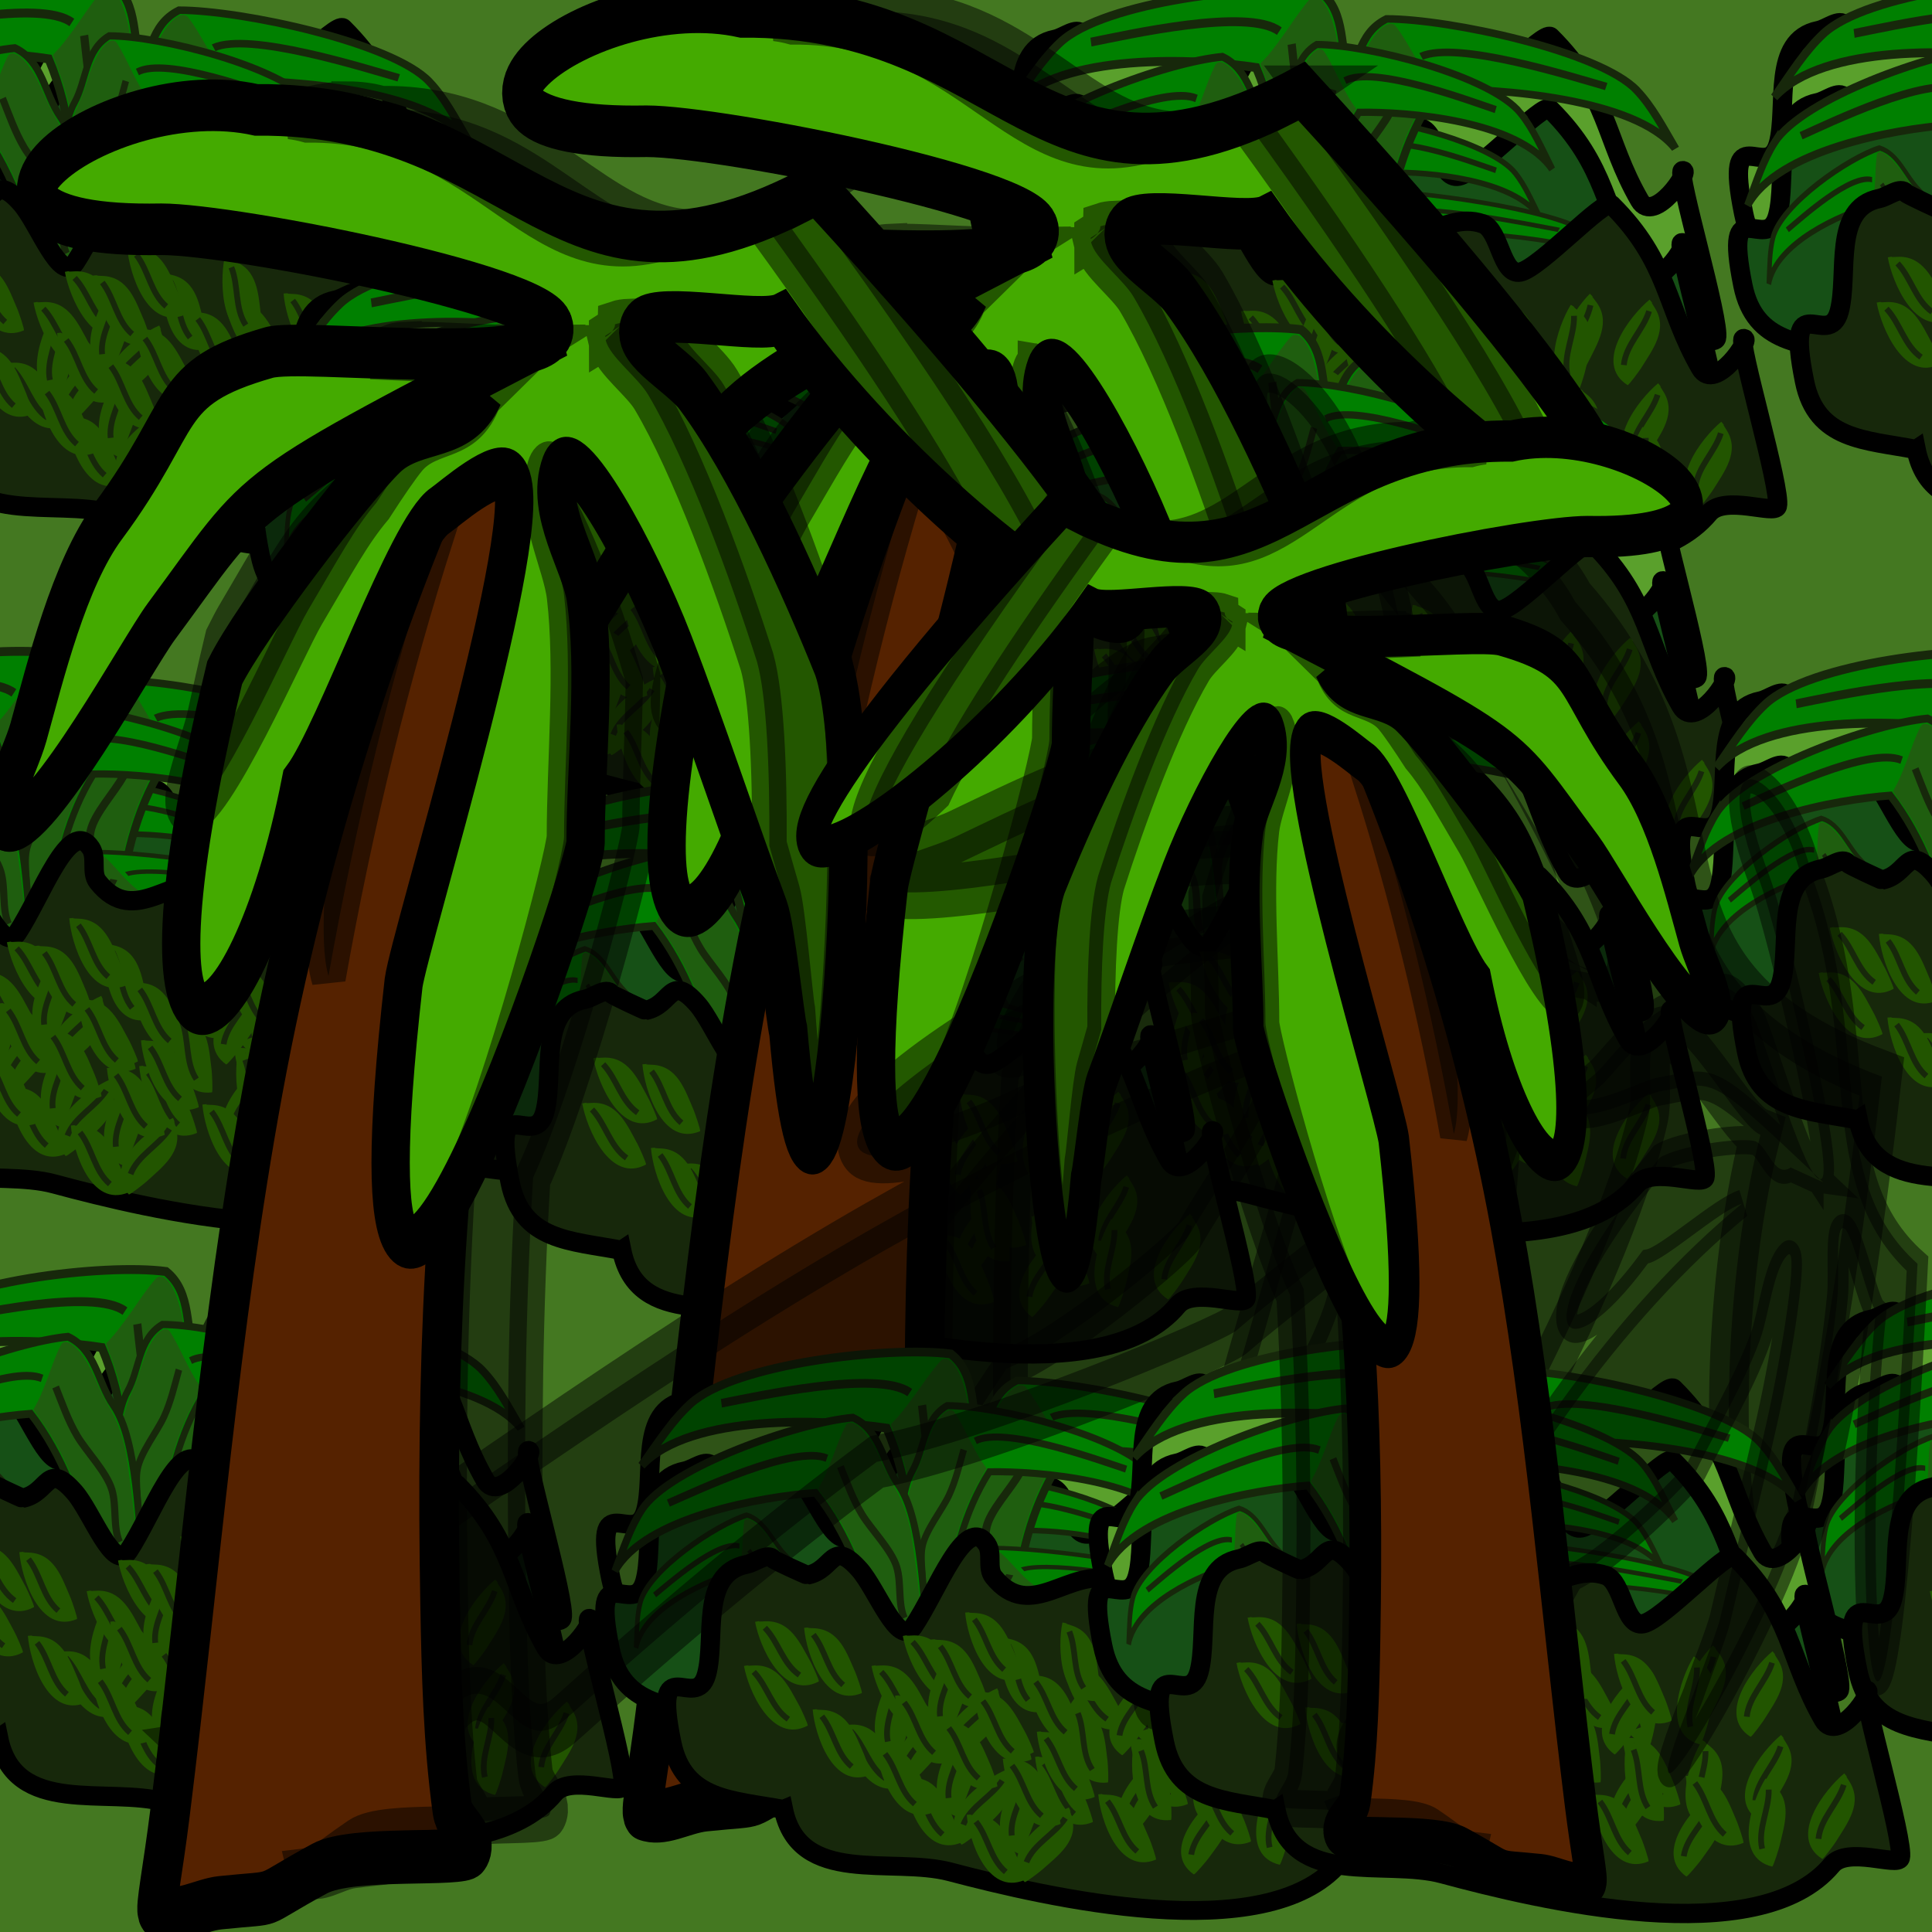 <?xml version="1.0" encoding="UTF-8" standalone="no"?>
<!-- Created with Inkscape (http://www.inkscape.org/) -->

<svg
   version="1.1"
   id="svg3444"
   width="100"
   height="100"
   viewBox="0 0 100 100"
   sodipodi:docname="giungla.svg"
   inkscape:version="1.1 (c68e22c387, 2021-05-23)"
   inkscape:export-filename="C:\Users\taal\eclipse-workspace\checkersjavafx\src\resources\giungla1.png"
   inkscape:export-xdpi="96"
   inkscape:export-ydpi="96"
   xmlns:inkscape="http://www.inkscape.org/namespaces/inkscape"
   xmlns:sodipodi="http://sodipodi.sourceforge.net/DTD/sodipodi-0.dtd"
   xmlns:xlink="http://www.w3.org/1999/xlink"
   xmlns="http://www.w3.org/2000/svg"
   xmlns:svg="http://www.w3.org/2000/svg">
  <defs
     id="defs3448">
    <filter
       style="color-interpolation-filters:sRGB;"
       inkscape:label="Drop Shadow"
       id="filter14157"
       x="-0.062"
       y="-0.075"
       width="1.418"
       height="1.158">
      <feFlood
         flood-opacity="0.498"
         flood-color="rgb(0,0,0)"
         result="flood"
         id="feFlood14147" />
      <feComposite
         in="flood"
         in2="SourceGraphic"
         operator="in"
         result="composite1"
         id="feComposite14149" />
      <feGaussianBlur
         in="composite1"
         stdDeviation="1.824"
         result="blur"
         id="feGaussianBlur14151" />
      <feOffset
         dx="20.997"
         dy="0.453"
         result="offset"
         id="feOffset14153" />
      <feComposite
         in="SourceGraphic"
         in2="offset"
         operator="over"
         result="composite2"
         id="feComposite14155" />
    </filter>
  </defs>
  <sodipodi:namedview
     id="namedview3446"
     pagecolor="#505050"
     bordercolor="#eeeeee"
     borderopacity="1"
     inkscape:pageshadow="0"
     inkscape:pageopacity="0"
     inkscape:pagecheckerboard="0"
     showgrid="false"
     inkscape:snap-global="false"
     inkscape:zoom="2.8284271"
     inkscape:cx="13.435029"
     inkscape:cy="26.339728"
     inkscape:window-width="1920"
     inkscape:window-height="1001"
     inkscape:window-x="-9"
     inkscape:window-y="-9"
     inkscape:window-maximized="1"
     inkscape:current-layer="g6014" />
  <g
     id="layer1"
     inkscape:label="Layer 1"
     style="display:inline">
    <g
       id="g910"
       inkscape:label="superprato">
      <rect
         style="display:inline;fill:#447821;fill-opacity:1;stroke-width:2.05;stroke-miterlimit:3;paint-order:stroke markers fill;stop-color:#000000"
         id="rect5927"
         width="102.48"
         height="102.48"
         x="-0.354"
         y="-1.772"
         inkscape:label="prato" />
      <g
         id="g6014"
         inkscape:label="prato"
         style="display:inline"
         transform="translate(3,1.5)"
         inkscape:export-filename="C:\Users\taal\eclipse-workspace\checkersjavafx\src\resources\giungla2.png"
         inkscape:export-xdpi="96"
         inkscape:export-ydpi="96">
        <use
           x="0"
           y="0"
           xlink:href="#g5892"
           id="use1987"
           width="100%"
           height="100%"
           transform="translate(-2.75,-66.7)" />
        <use
           x="0"
           y="0"
           xlink:href="#use1987"
           id="use1989"
           width="100%"
           height="100%"
           transform="translate(62.5,0.45)" />
        <use
           x="0"
           y="0"
           xlink:href="#use1979"
           id="use1981"
           width="100%"
           height="100%"
           transform="translate(2.75,-17.25)" />
        <use
           x="0"
           y="0"
           xlink:href="#use1983"
           id="use1985"
           width="100%"
           height="100%"
           transform="translate(-9.75,-27.5)" />
        <use
           x="0"
           y="0"
           xlink:href="#g5892"
           id="use1977"
           width="100%"
           height="100%"
           transform="translate(-5.75,-32)" />
        <use
           x="0"
           y="0"
           xlink:href="#use1977"
           id="use1979"
           width="100%"
           height="100%"
           transform="translate(61.75,0.5)" />
        <use
           x="0"
           y="0"
           xlink:href="#use1981"
           id="use1983"
           width="100%"
           height="100%"
           transform="translate(-26.5,23.5)"
           style="display:inline" />
        <g
           id="g1055-4"
           style="display:inline;fill:#008000"
           transform="matrix(1.983,0,0,2.67,-36.056,-99.288)"
           inkscape:export-filename="C:\Users\taal\eclipse-workspace\checkersjavafx\src\resources\giunglaEmpty.png"
           inkscape:export-xdpi="96"
           inkscape:export-ydpi="96">
          <path
             id="path4129-6-6"
             style="display:inline;opacity:0.479;fill:#000000;stroke:#000000;stroke-width:0.742px;stroke-linecap:butt;stroke-linejoin:miter;stroke-opacity:1"
             d="m 51.865,45.546 c -1.212,-2.092 -3.808,-2.663 -1.693,0.821 0.647,1.109 2.868,6.876 2.38,7.148 -0.025,0.014 -0.053,0.016 -0.082,0.013 0.051,0.03 0.084,0.049 0.137,0.08 l -1.256,-0.36 c -0.648,0.28 -0.9,-0.573 -1.42,-0.643 -0.611,-0.083 -2.897,0.119 -3.646,0.408 -5.554,4.255 -3.848,5.443 -0.451,2.555 0.655,-0.073 2.739,-1.266 3.625,-1.44 -2.356,1.207 -4.765,2.85 -6.989,4.793 -2.762,2.413 -5.38,5.278 -8.066,7.951 -0.66,0.657 0.485,0.937 0.501,1 4.267,0.606 0.16,0.644 -0.968,0.907 0.633,0.88 0.253,0.506 1.203,1.036 0.469,0.262 1.757,-1.002 1.924,-1.023 0.186,-0.024 0.127,-0.569 0.269,-0.809 0.595,-1.006 0.821,1.122 1.493,0.226 1.359,-1.813 2.705,-3.497 4.121,-5.058 1.48,-0.416 4.55,-2.326 4.761,-2.582 0.752,-0.967 1.818,-2.047 2.474,-3.182 0.315,-0.545 0.514,-1.719 1.06,-2.023 0.43,-0.239 -0.204,2.323 -0.804,3.998 -0.559,1.561 -1.283,3.353 -1.821,4.811 -0.123,0.333 -0.94,1.622 -1.03,1.818 -3.437,5.266 3.18,-1.809 4.053,-4.06 0.548,-1.576 1.274,-3.92 1.522,-5.58 0.081,-0.543 -0.107,-1.696 0.244,-1.63 0.319,0.06 0.958,1.832 1.239,2 -1.118,6.633 0.213,16.85 1.608,-1.142 -3.701,-2.065 -1.7,-5.362 -4.063,-9.337 -0.089,-0.246 -0.199,-0.479 -0.325,-0.696 z m 0.605,7.982 c -0.094,-0.056 -0.163,-0.096 -0.253,-0.149 0.095,0.091 0.181,0.142 0.253,0.149 z m -0.253,-0.149 c -0.725,-0.691 -2.019,-3.51 -2.346,-3.827 -1.229,-1.192 -1.294,-0.417 -3.081,-0.217 -0.869,0.097 -2.047,0.998 -2.805,1.531 -0.377,0.265 -1.312,0.567 -1.104,0.925 0.299,0.513 2.828,-0.314 3.365,-0.376 2.203,-0.251 1.847,-0.465 5.969,1.964 z"
             sodipodi:nodetypes="ccscccscccssccssssccssssccsscccccccccsssssc" />
          <path
             style="fill:#552200;stroke:#000000;stroke-width:1.035px;stroke-linecap:butt;stroke-linejoin:miter;stroke-opacity:1"
             d="m 41.979,42.31 c -2.564,4.034 -4.6,8.772 -5.77,13.491 -1.144,4.615 -1.647,9.362 -2.432,14.061 -0.193,1.154 -0.402,1.898 -0.319,1.922 0.527,0.15 1.085,-0.13 1.629,-0.173 1.701,-0.132 0.835,0.046 2.594,-0.662 0.868,-0.35 3.734,-0.135 3.928,-0.333 0.216,-0.222 -0.407,-0.507 -0.465,-0.82 -0.242,-1.308 -0.285,-2.641 -0.317,-3.964 -0.109,-4.448 0.089,-8.627 1.074,-12.969 0.322,-1.42 0.732,-2.811 1.026,-4.243 0.248,-1.204 0.291,-2.598 0.636,-3.743 0.074,-0.246 0.74,-2.46 0.619,-2.728 -0.124,-0.276 -1.955,0.037 -2.203,0.162 z"
             id="path4129-0"
             sodipodi:insensitive="true" />
          <path
             style="display:inline;fill:#44aa00;fill-opacity:1;stroke:#000000;stroke-width:1px;stroke-linecap:butt;stroke-linejoin:miter;stroke-opacity:1"
             d="m 41.979,42.31 c -0.556,0.898 -1.737,0.627 -2.479,1.157 -0.872,0.623 -3.62,3.282 -4.297,4.297 -2.899,8.894 0.497,7.772 1.983,2.149 0.889,-0.889 2.736,-4.839 3.636,-5.289 0.229,-0.114 1.515,-0.964 1.818,-0.661 0.795,0.795 -2.606,8.954 -2.767,9.815 -1.886,12.454 4.723,-1.991 4.75,-2.709 0,-1.456 0.292,-3.333 0,-4.793 -0.14,-0.701 -1.061,-1.679 -0.661,-2.479 0.315,-0.631 2.067,1.726 2.975,3.471 0.846,1.626 1.71,3.586 2.479,5.123 0.175,0.351 0.416,2.087 0.496,2.314 0.85,7.204 2.289,-4.687 1.157,-7.107 -0.875,-1.625 -2.29,-3.943 -3.636,-5.289 -0.441,-0.441 -1.841,-0.976 -1.322,-1.322 0.472,-0.315 3.076,0.123 3.606,-0.079 5.215,5.521 17.191,10.648 0.931,-2.518 -6.851,2.762 -7.578,-1.583 -14.619,-1.535 -3.863,-0.645 -9.351,2.413 -2.479,2.314 1.949,0 10.605,1.267 10.247,1.983 -0.401,0.802 -6.561,0.221 -7.438,0.407 -2.783,0.59 -2.089,1.162 -4.195,3.269 -1.025,1.025 -1.641,2.909 -2.084,4.092 -0.221,0.588 -1.124,1.818 -0.496,1.818 0.902,0 3.334,-3.332 3.967,-3.967 2.679,-2.687 1.783,-2.29 10.412,-5.619"
             id="path1052-6"
             sodipodi:nodetypes="csccssccssssccssccccssssssc" />
          <path
             id="path4129-8-7"
             style="display:inline;opacity:0.491;fill:#000000;stroke:#000000;stroke-width:0.905px;stroke-linecap:butt;stroke-linejoin:miter;stroke-opacity:1"
             d="m 38.441,36.756 c -0.526,-0.002 -1.059,0.081 -1.548,0.214 0.153,0.014 0.303,0.036 0.451,0.067 4.859,-0.041 5.873,3.269 9.73,2.182 -2.423,-0.263 -3.841,-2.409 -7.759,-2.376 -0.283,-0.059 -0.577,-0.087 -0.874,-0.088 z m 12.299,1.591 c -0.564,0.285 -1.073,0.489 -1.543,0.632 3.116,3.187 4.815,5.221 5.546,6.388 3.099,2.206 4.549,1.655 -4.003,-7.02 z m -4.978,2.622 c -0.147,0.004 -0.272,0.018 -0.372,0.043 -4.74e-4,0.013 0.001,0.027 -0.004,0.039 -0.014,0.035 -0.041,0.067 -0.072,0.097 0.075,-0.036 0.124,-0.06 0.201,-0.097 l -0.366,0.268 c 0.099,0.319 0.836,0.718 1.108,1.059 1.052,1.318 2.158,3.587 2.842,5.178 0.248,0.664 0.334,2.06 0.321,3.564 0.118,0.309 0.244,0.651 0.358,0.936 0.137,0.344 0.325,2.044 0.387,2.266 0.664,7.054 1.789,-4.59 0.905,-6.959 -0.684,-1.591 -1.79,-3.86 -2.842,-5.178 -0.297,-0.373 -1.152,-0.814 -1.119,-1.146 -0.449,-0.03 -0.96,-0.079 -1.346,-0.069 z m -0.448,0.18 c -0.066,0.032 -0.12,0.058 -0.176,0.085 -6.7e-4,0.008 4.74e-4,0.016 7.81e-4,0.024 0.071,-0.032 0.132,-0.068 0.176,-0.109 z m -5.397,0.266 c -0.154,0.005 -0.273,0.016 -0.345,0.035 -0.217,0.058 -0.39,0.116 -0.557,0.175 1.308,0.042 3.107,0.13 3.956,-0.102 -6.066,2.93 -5.538,2.68 -7.564,5.226 -0.067,0.084 -0.163,0.222 -0.275,0.388 -0.178,0.548 -0.337,1.087 -0.467,1.522 -0.172,0.576 -0.879,1.781 -0.388,1.781 0.705,0 2.607,-3.263 3.101,-3.884 0.806,-1.013 1.211,-1.582 1.784,-2.086 0.37,-0.426 0.697,-0.781 0.895,-0.958 0.58,-0.519 1.503,-0.253 1.938,-1.132 l 1.232,-0.901 c -0.04,2.66e-4 -0.078,6.6e-4 -0.119,7.34e-4 -0.042,0.016 -0.087,0.031 -0.137,0.044 0.032,-0.016 0.061,-0.03 0.091,-0.044 -1.177,-8.08e-4 -2.486,-0.084 -3.145,-0.063 z m 3.769,2.318 c -0.062,-0.007 -0.111,0.024 -0.142,0.101 -0.313,0.784 0.408,1.742 0.517,2.428 0.228,1.429 0,3.267 0,4.693 -0.012,0.391 -1.611,4.925 -2.778,6.792 -0.204,2.521 -0.241,5.044 -0.189,7.664 0.025,1.295 0.059,2.601 0.248,3.881 0.041,0.278 0.443,0.534 0.393,0.741 0.862,-0.047 1.842,-0.004 1.941,-0.13 0.169,-0.217 -0.318,-0.497 -0.363,-0.804 -0.189,-1.281 -0.223,-2.586 -0.248,-3.881 -0.051,-2.619 -0.015,-5.143 0.189,-7.664 1.167,-1.867 2.766,-6.401 2.778,-6.792 0,-0.875 0.076,-1.901 0.09,-2.896 -0.084,-0.211 -0.169,-0.43 -0.253,-0.632 C 45.249,45.738 44.123,43.784 43.686,43.733 Z m -2.91,1.251 c -0.758,1.07 -1.925,4.082 -2.528,4.838 -0.103,0.487 -0.217,0.938 -0.339,1.353 -0.176,1.277 -0.153,2.09 0.004,2.47 0.712,-2.985 1.687,-5.936 2.863,-8.661 z m -0.075,25.213 c -0.736,0.014 -1.668,0.023 -2.066,0.224 -1.021,0.515 -0.912,0.552 -1.332,0.589 0.002,0.006 -0.002,0.034 0.002,0.035 0.412,0.147 0.848,-0.128 1.273,-0.169 1.329,-0.13 0.652,0.045 2.027,-0.649 0.025,-0.013 0.066,-0.02 0.095,-0.031 z" />
        </g>
        <use
           x="0"
           y="0"
           xlink:href="#g5892"
           id="use5894"
           width="100%"
           height="100%"
           transform="matrix(1,0,0,0.976,40.621,5.809)" />
        <g
           id="g5892"
           inkscape:label="cespuglio"
           transform="translate(-97.989,-56.025)"
           style="display:inline">
          <path
             style="fill:#5aa02c;stroke:#000000;stroke-width:1px;stroke-linecap:butt;stroke-linejoin:miter;stroke-opacity:1"
             d="m 91.764,135.798 c -2.646,-0.508 -5.155,-0.466 -5.776,-3.53 -1.044,-5.154 1.236,-1.536 1.798,-3.618 0.51,-1.889 -0.383,-5.345 2.071,-5.842 0.463,-0.094 1.098,-0.653 1.389,-0.281 0.065,0.083 1.1,0.993 1.133,0.986 1.687,1.253 1.87,-2.093 3.316,-0.441 0.907,1.036 2.025,4.199 2.787,3.051 1.26,-1.9 2.714,-6.06 3.811,-4.387 0.324,0.494 -0.012,1.271 0.352,1.736 1.933,2.473 3.966,-0.593 6.185,0.194 0.911,0.323 0.952,2.699 1.952,2.497 1.003,-0.203 4.364,-3.836 4.717,-3.485 3.01,2.996 2.786,5.298 4.606,8.466 0.746,1.298 2.725,-1.636 2.22,-1.534 -0.335,0.068 1.986,7.838 1.758,8.681 -0.126,0.466 -2.727,-0.62 -3.543,0.356 -3.797,4.542 -15.165,1.811 -20.15,0.465 -3.02,-0.816 -7.796,0.777 -8.624,-3.315 z"
             id="path871"
             sodipodi:nodetypes="csscscsssssscscsssc" />
          <path
             style="fill:#165016;stroke:#000000;stroke-width:1px;stroke-linecap:butt;stroke-linejoin:miter;stroke-opacity:1"
             d="m 91.727,139.529 c -2.646,-0.508 -5.155,-0.466 -5.776,-3.53 -1.044,-5.154 1.236,-1.536 1.798,-3.618 0.51,-1.889 -0.383,-5.345 2.071,-5.842 0.463,-0.094 1.098,-0.653 1.389,-0.281 0.065,0.083 0.889,0.569 1.412,0.499 1.178,-0.159 1.591,-1.605 3.036,0.046 0.907,1.036 2.025,4.199 2.787,3.051 1.26,-1.9 2.714,-6.06 3.811,-4.387 0.324,0.494 -0.012,1.271 0.352,1.736 1.933,2.473 3.966,-0.593 6.185,0.194 0.911,0.323 0.952,2.699 1.952,2.497 1.003,-0.203 4.364,-3.836 4.717,-3.485 3.01,2.996 2.786,5.298 4.606,8.466 0.746,1.298 2.725,-1.636 2.22,-1.534 -0.335,0.068 1.986,7.838 1.758,8.681 -0.126,0.466 -2.727,-0.62 -3.543,0.356 -3.797,4.542 -15.165,1.811 -20.15,0.465 -3.02,-0.816 -7.796,0.777 -8.624,-3.315 z"
             id="path871-4"
             inkscape:transform-center-x="-19.483204"
             inkscape:transform-center-y="18.421349"
             sodipodi:nodetypes="cssccsssscsscscsssc" />
          <use
             x="0"
             y="0"
             inkscape:tiled-clone-of="#g2631"
             xlink:href="#g2631"
             id="use2643"
             width="100%"
             height="100%"
             transform="matrix(0.421,0,0,0.389,21.177,129.435)" />
          <path
             style="display:inline;fill:#17280b;stroke:#000000;stroke-width:1px;stroke-linecap:butt;stroke-linejoin:miter;stroke-opacity:1"
             d="m 94.916,144.49 c -2.646,-0.508 -5.155,-0.466 -5.776,-3.53 -1.044,-5.154 1.236,-1.536 1.798,-3.618 0.51,-1.889 -0.383,-5.345 2.071,-5.842 0.463,-0.094 1.098,-0.653 1.389,-0.281 0.065,0.083 1.733,0.859 1.766,0.852 1.374,-0.278 1.237,-1.959 2.683,-0.307 0.907,1.036 2.025,4.199 2.787,3.051 1.26,-1.9 2.714,-6.06 3.811,-4.387 0.324,0.494 -0.012,1.271 0.352,1.736 1.933,2.473 3.966,-0.593 6.185,0.194 0.911,0.323 0.952,2.699 1.952,2.497 1.003,-0.203 4.364,-3.836 4.717,-3.485 3.01,2.996 2.786,5.298 4.606,8.466 0.746,1.298 2.725,-1.636 2.22,-1.534 -0.335,0.068 1.986,7.838 1.758,8.681 -0.126,0.466 -2.727,-0.62 -3.543,0.356 -3.797,4.542 -15.165,1.811 -20.15,0.465 -3.02,-0.816 -7.796,0.777 -8.624,-3.315 z"
             id="path871-4-8"
             inkscape:transform-center-x="-19.483204"
             inkscape:transform-center-y="18.421349"
             sodipodi:nodetypes="cssccsssscsscscsssc"
             inkscape:export-filename="C:\Users\taal\eclipse-workspace\checkersjavafx\src\resources\giunglaEmpty.png"
             inkscape:export-xdpi="96"
             inkscape:export-ydpi="96" />
          <g
             id="g3759"
             transform="rotate(79.972,95.831,135.473)"
             inkscape:tile-cx="0.1132417"
             inkscape:tile-cy="81.680187"
             inkscape:tile-w="3.2999147"
             inkscape:tile-h="3.4207728"
             inkscape:tile-x0="-1.5367156"
             inkscape:tile-y0="79.9698"
             style="display:inline">
            <path
               style="fill:#225500;stroke:none;stroke-width:1.315px;stroke-linecap:butt;stroke-linejoin:miter;stroke-opacity:1"
               d="m 94.503,137.654 c 0,-0.691 -0.019,0.229 0.058,-0.468 0.147,-1.34 1.455,-1.625 2.537,-1.991 0.099,-0.034 1.077,-0.292 1.096,-0.234 0.658,2.004 -2.382,2.694 -3.69,2.694 z"
               id="path3395" />
            <path
               style="fill:none;stroke:#17280b;stroke-width:0.3;stroke-linecap:butt;stroke-linejoin:miter;stroke-miterlimit:4;stroke-dasharray:none;stroke-opacity:1"
               d="m 94.9,137.212 c 0.872,-0.571 2.037,-0.579 2.784,-1.326"
               id="path3576" />
          </g>
          <g
             id="g4040"
             style="display:inline">
            <use
               x="0"
               y="0"
               inkscape:tiled-clone-of="#g3759"
               xlink:href="#g3759"
               id="use3791"
               width="100%"
               height="100%"
               transform="translate(-0.575,2.342)"
               inkscape:tile-cx="-0.46128256"
               inkscape:tile-cy="84.022478"
               inkscape:tile-w="3.2999147"
               inkscape:tile-h="3.4207728"
               inkscape:tile-x0="-2.1112399"
               inkscape:tile-y0="82.312092" />
            <use
               x="0"
               y="0"
               inkscape:tiled-clone-of="#g3759"
               xlink:href="#g3759"
               transform="rotate(43.521,93.616,144.863)"
               id="use3793"
               width="100%"
               height="100%" />
            <use
               x="0"
               y="0"
               inkscape:tiled-clone-of="#g3759"
               xlink:href="#g3759"
               transform="rotate(70.798,95.056,143.648)"
               id="use3795"
               width="100%"
               height="100%" />
            <use
               x="0"
               y="0"
               inkscape:tiled-clone-of="#g3759"
               xlink:href="#g3759"
               transform="translate(7.646,0.751)"
               id="use3797"
               width="100%"
               height="100%" />
            <use
               x="0"
               y="0"
               inkscape:tiled-clone-of="#g3759"
               xlink:href="#g3759"
               transform="translate(11.123,3.757)"
               id="use3799"
               width="100%"
               height="100%" />
            <use
               x="0"
               y="0"
               inkscape:tiled-clone-of="#g3759"
               xlink:href="#g3759"
               transform="rotate(58.548,99.439,151.613)"
               id="use3801"
               width="100%"
               height="100%" />
            <use
               x="0"
               y="0"
               inkscape:tiled-clone-of="#use3791"
               xlink:href="#use3791"
               id="use3998"
               width="100%"
               height="100%"
               transform="rotate(55.186,106.073,160.02)" />
            <use
               x="0"
               y="0"
               inkscape:tiled-clone-of="#use3791"
               xlink:href="#use3791"
               transform="translate(5.023,3.138)"
               id="use4000"
               width="100%"
               height="100%" />
            <use
               x="0"
               y="0"
               inkscape:tiled-clone-of="#use3791"
               xlink:href="#use3791"
               transform="translate(6.6)"
               id="use4002"
               width="100%"
               height="100%" />
            <use
               x="0"
               y="0"
               inkscape:tiled-clone-of="#use3791"
               xlink:href="#use3791"
               transform="rotate(36.406,103.579,168.112)"
               id="use4004"
               width="100%"
               height="100%" />
            <use
               x="0"
               y="0"
               inkscape:tiled-clone-of="#use3791"
               xlink:href="#use3791"
               transform="rotate(16.105,104.967,183.062)"
               id="use4006"
               width="100%"
               height="100%" />
            <use
               x="0"
               y="0"
               inkscape:tiled-clone-of="#use3791"
               xlink:href="#use3791"
               transform="translate(16.5)"
               id="use4008"
               width="100%"
               height="100%" />
          </g>
          <use
             x="0"
             y="0"
             xlink:href="#g4040"
             id="use4042"
             width="100%"
             height="100%"
             transform="rotate(5.407,115.847,168.85)" />
          <use
             x="0"
             y="0"
             xlink:href="#use4042"
             id="use4044"
             width="100%"
             height="100%"
             transform="translate(0.442,4.331)" />
          <use
             x="0"
             y="0"
             xlink:href="#use4044"
             id="use4046"
             width="100%"
             height="100%"
             transform="translate(3.27,1.989)" />
        </g>
        <use
           x="0"
           y="0"
           xlink:href="#use1987"
           id="use3239"
           width="100%"
           height="100%"
           transform="translate(102)" />
        <use
           x="0"
           y="0"
           xlink:href="#use1977"
           id="use3241"
           width="100%"
           height="100%"
           transform="translate(102)" />
        <use
           x="0"
           y="0"
           xlink:href="#g5892"
           id="use3243"
           width="100%"
           height="100%"
           transform="translate(102)" />
        <use
           x="0"
           y="0"
           xlink:href="#g5892"
           id="use2801"
           width="100%"
           height="100%"
           transform="translate(109,47.5)"
           style="display:none" />
        <g
           id="g1055"
           style="display:inline;fill:#008000"
           transform="matrix(1.983,0,0,2.67,-61.178,-94.215)">
          <path
             id="path4129-6"
             style="display:inline;opacity:0.479;fill:#000000;stroke:#000000;stroke-width:1.035px;stroke-linecap:butt;stroke-linejoin:miter;stroke-opacity:1"
             d="m 69.806,45.701 c -2.39,-2.064 -7.507,-2.627 -3.337,0.81 1.276,1.094 5.654,6.782 4.691,7.05 -0.049,0.014 -0.104,0.016 -0.162,0.013 0.101,0.03 0.166,0.049 0.27,0.079 l -2.476,-0.355 c -1.278,0.276 -1.775,-0.565 -2.8,-0.634 -1.205,-0.082 -5.711,0.117 -7.187,0.402 -10.95,4.197 -7.585,5.368 -0.889,2.52 1.292,-0.072 5.4,-1.249 7.146,-1.42 -4.645,1.19 -9.394,2.811 -13.779,4.727 -5.446,2.38 -10.607,5.206 -15.902,7.842 -1.301,0.648 0.957,0.924 0.987,0.986 8.413,0.598 0.316,0.635 -1.909,0.895 1.248,0.868 0.5,0.499 2.373,1.022 0.924,0.258 3.464,-0.988 3.793,-1.009 0.367,-0.024 0.25,-0.561 0.531,-0.798 1.173,-0.992 1.619,1.107 2.944,0.222 2.679,-1.788 5.333,-3.45 8.124,-4.989 2.917,-0.41 8.971,-2.294 9.387,-2.547 1.482,-0.954 3.583,-2.019 4.878,-3.138 0.621,-0.537 1.014,-1.696 2.09,-1.995 0.849,-0.236 -0.403,2.291 -1.584,3.943 -1.101,1.539 -2.529,3.308 -3.59,4.746 -0.242,0.328 -1.852,1.6 -2.031,1.793 -6.775,5.194 6.269,-1.784 7.991,-4.004 1.081,-1.555 2.512,-3.867 3.001,-5.504 0.16,-0.536 -0.211,-1.672 0.48,-1.608 0.629,0.059 1.89,1.807 2.442,1.973 -2.204,6.543 0.419,16.62 3.171,-1.127 -7.297,-2.037 -3.351,-5.289 -8.01,-9.21 -0.176,-0.243 -0.393,-0.473 -0.64,-0.686 z m 1.192,7.873 c -0.186,-0.055 -0.321,-0.094 -0.498,-0.147 0.188,0.09 0.356,0.14 0.498,0.147 z m -0.499,-0.147 c -1.43,-0.682 -3.98,-3.462 -4.624,-3.775 -2.423,-1.175 -2.551,-0.411 -6.073,-0.214 -1.714,0.096 -4.035,0.984 -5.53,1.51 -0.743,0.261 -2.587,0.559 -2.176,0.912 0.59,0.506 5.575,-0.31 6.635,-0.371 4.343,-0.248 3.64,-0.459 11.768,1.937 z"
             sodipodi:nodetypes="ccscccscccssccssssccssssccsscccccccccsssssc" />
          <path
             style="fill:#552200;stroke:#000000;stroke-width:1.035px;stroke-linecap:butt;stroke-linejoin:miter;stroke-opacity:1"
             d="m 41.979,42.31 c -2.564,4.034 -4.6,8.772 -5.77,13.491 -1.144,4.615 -1.647,9.362 -2.432,14.061 -0.193,1.154 -0.402,1.898 -0.319,1.922 0.527,0.15 1.085,-0.13 1.629,-0.173 1.701,-0.132 0.835,0.046 2.594,-0.662 0.868,-0.35 3.734,-0.135 3.928,-0.333 0.216,-0.222 -0.407,-0.507 -0.465,-0.82 -0.242,-1.308 -0.285,-2.641 -0.317,-3.964 -0.109,-4.448 0.089,-8.627 1.074,-12.969 0.322,-1.42 0.732,-2.811 1.026,-4.243 0.248,-1.204 0.291,-2.598 0.636,-3.743 0.074,-0.246 0.74,-2.46 0.619,-2.728 -0.124,-0.276 -1.955,0.037 -2.203,0.162 z"
             id="path4129" />
          <path
             style="display:inline;fill:#44aa00;fill-opacity:1;stroke:#000000;stroke-width:1px;stroke-linecap:butt;stroke-linejoin:miter;stroke-opacity:1"
             d="m 41.979,42.31 c -0.556,0.898 -1.737,0.627 -2.479,1.157 -0.872,0.623 -3.62,3.282 -4.297,4.297 -2.899,8.894 0.497,7.772 1.983,2.149 0.889,-0.889 2.736,-4.839 3.636,-5.289 0.229,-0.114 1.515,-0.964 1.818,-0.661 0.795,0.795 -2.606,8.954 -2.767,9.815 -1.886,12.454 4.723,-1.991 4.75,-2.709 0,-1.456 0.292,-3.333 0,-4.793 -0.14,-0.701 -1.061,-1.679 -0.661,-2.479 0.315,-0.631 2.067,1.726 2.975,3.471 0.846,1.626 1.71,3.586 2.479,5.123 0.175,0.351 0.416,2.087 0.496,2.314 0.85,7.204 2.289,-4.687 1.157,-7.107 -0.875,-1.625 -2.29,-3.943 -3.636,-5.289 -0.441,-0.441 -1.841,-0.976 -1.322,-1.322 0.472,-0.315 3.076,0.123 3.606,-0.079 5.215,5.521 17.191,10.648 0.931,-2.518 -6.851,2.762 -7.578,-1.583 -14.619,-1.535 -3.863,-0.645 -9.351,2.413 -2.479,2.314 1.949,0 10.605,1.267 10.247,1.983 -0.401,0.802 -6.561,0.221 -7.438,0.407 -2.783,0.59 -2.089,1.162 -4.195,3.269 -1.025,1.025 -1.641,2.909 -2.084,4.092 -0.221,0.588 -1.124,1.818 -0.496,1.818 0.902,0 3.334,-3.332 3.967,-3.967 2.679,-2.687 1.783,-2.29 10.412,-5.619"
             id="path1052"
             sodipodi:nodetypes="csccssccssssccssccccssssssc" />
          <path
             id="path4129-8"
             style="display:inline;opacity:0.491;fill:#000000;stroke:#000000;stroke-width:0.905px;stroke-linecap:butt;stroke-linejoin:miter;stroke-opacity:1"
             d="m 38.441,36.756 c -0.526,-0.002 -1.059,0.081 -1.548,0.214 0.153,0.014 0.303,0.036 0.451,0.067 4.859,-0.041 5.873,3.269 9.73,2.182 -2.423,-0.263 -3.841,-2.409 -7.759,-2.376 -0.283,-0.059 -0.577,-0.087 -0.874,-0.088 z m 12.299,1.591 c -0.564,0.285 -1.073,0.489 -1.543,0.632 3.116,3.187 4.815,5.221 5.546,6.388 3.099,2.206 4.549,1.655 -4.003,-7.02 z m -4.978,2.622 c -0.147,0.004 -0.272,0.018 -0.372,0.043 -4.74e-4,0.013 0.001,0.027 -0.004,0.039 -0.014,0.035 -0.041,0.067 -0.072,0.097 0.075,-0.036 0.124,-0.06 0.201,-0.097 l -0.366,0.268 c 0.099,0.319 0.836,0.718 1.108,1.059 1.052,1.318 2.158,3.587 2.842,5.178 0.248,0.664 0.334,2.06 0.321,3.564 0.118,0.309 0.244,0.651 0.358,0.936 0.137,0.344 0.325,2.044 0.387,2.266 0.664,7.054 1.789,-4.59 0.905,-6.959 -0.684,-1.591 -1.79,-3.86 -2.842,-5.178 -0.297,-0.373 -1.152,-0.814 -1.119,-1.146 -0.449,-0.03 -0.96,-0.079 -1.346,-0.069 z m -0.448,0.18 c -0.066,0.032 -0.12,0.058 -0.176,0.085 -6.7e-4,0.008 4.74e-4,0.016 7.81e-4,0.024 0.071,-0.032 0.132,-0.068 0.176,-0.109 z m -5.397,0.266 c -0.154,0.005 -0.273,0.016 -0.345,0.035 -0.217,0.058 -0.39,0.116 -0.557,0.175 1.308,0.042 3.107,0.13 3.956,-0.102 -6.066,2.93 -5.538,2.68 -7.564,5.226 -0.067,0.084 -0.163,0.222 -0.275,0.388 -0.178,0.548 -0.337,1.087 -0.467,1.522 -0.172,0.576 -0.879,1.781 -0.388,1.781 0.705,0 2.607,-3.263 3.101,-3.884 0.806,-1.013 1.211,-1.582 1.784,-2.086 0.37,-0.426 0.697,-0.781 0.895,-0.958 0.58,-0.519 1.503,-0.253 1.938,-1.132 l 1.232,-0.901 c -0.04,2.66e-4 -0.078,6.6e-4 -0.119,7.34e-4 -0.042,0.016 -0.087,0.031 -0.137,0.044 0.032,-0.016 0.061,-0.03 0.091,-0.044 -1.177,-8.08e-4 -2.486,-0.084 -3.145,-0.063 z m 3.769,2.318 c -0.062,-0.007 -0.111,0.024 -0.142,0.101 -0.313,0.784 0.408,1.742 0.517,2.428 0.228,1.429 0,3.267 0,4.693 -0.012,0.391 -1.611,4.925 -2.778,6.792 -0.204,2.521 -0.241,5.044 -0.189,7.664 0.025,1.295 0.059,2.601 0.248,3.881 0.041,0.278 0.443,0.534 0.393,0.741 0.862,-0.047 1.842,-0.004 1.941,-0.13 0.169,-0.217 -0.318,-0.497 -0.363,-0.804 -0.189,-1.281 -0.223,-2.586 -0.248,-3.881 -0.051,-2.619 -0.015,-5.143 0.189,-7.664 1.167,-1.867 2.766,-6.401 2.778,-6.792 0,-0.875 0.076,-1.901 0.09,-2.896 -0.084,-0.211 -0.169,-0.43 -0.253,-0.632 C 45.249,45.738 44.123,43.784 43.686,43.733 Z m -2.91,1.251 c -0.758,1.07 -1.925,4.082 -2.528,4.838 -0.103,0.487 -0.217,0.938 -0.339,1.353 -0.176,1.277 -0.153,2.09 0.004,2.47 0.712,-2.985 1.687,-5.936 2.863,-8.661 z m -0.075,25.213 c -0.736,0.014 -1.668,0.023 -2.066,0.224 -1.021,0.515 -0.912,0.552 -1.332,0.589 0.002,0.006 -0.002,0.034 0.002,0.035 0.412,0.147 0.848,-0.128 1.273,-0.169 1.329,-0.13 0.652,0.045 2.027,-0.649 0.025,-0.013 0.066,-0.02 0.095,-0.031 z" />
        </g>
        <use
           x="0"
           y="0"
           xlink:href="#g5892"
           id="use4327"
           width="100%"
           height="100%"
           transform="translate(66.114,3.712)" />
        <g
           id="g1055-8"
           style="display:inline;fill:#008000"
           transform="matrix(1.586,0,0,2.136,-0.171,-58.394)"
           inkscape:export-filename="C:\Users\taal\eclipse-workspace\checkersjavafx\src\resources\giungla.png"
           inkscape:export-xdpi="96"
           inkscape:export-ydpi="96">
          <path
             id="path4129-6-3"
             style="display:inline;opacity:0.479;fill:#000000;stroke:#000000;stroke-width:0.683px;stroke-linecap:butt;stroke-linejoin:miter;stroke-opacity:1"
             d="m 57.092,47.207 c -1.024,-2.097 -3.215,-2.669 -1.429,0.823 0.547,1.111 2.422,6.891 2.009,7.163 -0.021,0.014 -0.045,0.016 -0.069,0.013 0.043,0.03 0.071,0.05 0.115,0.08 L 56.657,54.926 c -0.547,0.281 -0.76,-0.574 -1.199,-0.644 -0.516,-0.083 -2.446,0.119 -3.078,0.408 -4.69,4.264 -3.249,5.455 -0.381,2.56 0.553,-0.073 2.313,-1.269 3.061,-1.443 -1.99,1.209 -4.023,2.856 -5.902,4.803 -2.333,2.418 -4.543,5.289 -6.811,7.968 -0.557,0.658 0.41,0.939 0.423,1.002 3.603,0.607 0.135,0.646 -0.818,0.909 0.535,0.882 0.214,0.507 1.016,1.038 0.396,0.262 1.484,-1.004 1.625,-1.025 0.157,-0.024 0.107,-0.57 0.227,-0.811 0.502,-1.008 0.693,1.125 1.261,0.226 1.148,-1.817 2.284,-3.505 3.479,-5.069 1.25,-0.417 3.842,-2.331 4.02,-2.588 0.635,-0.969 1.535,-2.051 2.089,-3.189 0.266,-0.546 0.434,-1.723 0.895,-2.027 0.363,-0.24 -0.172,2.328 -0.679,4.006 -0.472,1.564 -1.083,3.361 -1.538,4.822 -0.104,0.333 -0.793,1.625 -0.87,1.822 -2.902,5.278 2.685,-1.813 3.423,-4.069 0.463,-1.58 1.076,-3.929 1.285,-5.592 0.069,-0.545 -0.09,-1.699 0.206,-1.634 0.27,0.06 0.809,1.836 1.046,2.004 -0.944,6.648 0.18,16.887 1.358,-1.145 -3.125,-2.069 -1.435,-5.374 -3.431,-9.358 -0.075,-0.247 -0.168,-0.48 -0.274,-0.697 z m 0.511,8 c -0.08,-0.056 -0.137,-0.096 -0.213,-0.149 0.081,0.091 0.152,0.143 0.213,0.149 z m -0.214,-0.15 c -0.612,-0.693 -1.705,-3.518 -1.981,-3.835 -1.038,-1.194 -1.092,-0.418 -2.601,-0.217 -0.734,0.097 -1.728,1 -2.368,1.534 -0.318,0.266 -1.108,0.568 -0.932,0.927 0.253,0.514 2.388,-0.315 2.842,-0.377 1.86,-0.252 1.559,-0.466 5.04,1.968 z"
             sodipodi:nodetypes="ccscccscccssccssssccssssccsscccccccccsssssc" />
          <path
             style="fill:#552200;stroke:#000000;stroke-width:1.035px;stroke-linecap:butt;stroke-linejoin:miter;stroke-opacity:1"
             d="m 41.596,42.778 c 2.564,4.034 4.6,8.772 5.77,13.491 1.144,4.615 1.647,9.362 2.432,14.061 0.193,1.154 0.402,1.898 0.319,1.922 -0.527,0.15 -1.085,-0.13 -1.629,-0.173 -1.701,-0.132 -0.835,0.046 -2.594,-0.662 -0.868,-0.35 -3.734,-0.135 -3.928,-0.333 -0.216,-0.222 0.407,-0.507 0.465,-0.82 0.242,-1.308 0.285,-2.641 0.317,-3.964 0.109,-4.448 -0.089,-8.627 -1.074,-12.969 -0.322,-1.42 -0.732,-2.811 -1.026,-4.243 -0.248,-1.204 -0.291,-2.598 -0.636,-3.743 -0.074,-0.246 -0.74,-2.46 -0.619,-2.728 0.124,-0.276 1.955,0.037 2.203,0.162 z"
             id="path4129-85" />
          <path
             style="display:inline;fill:#44aa00;fill-opacity:1;stroke:#000000;stroke-width:1px;stroke-linecap:butt;stroke-linejoin:miter;stroke-opacity:1"
             d="m 41.596,42.778 c 0.556,0.898 1.737,0.627 2.479,1.157 0.872,0.623 3.62,3.282 4.297,4.297 2.899,8.894 -0.497,7.772 -1.983,2.149 -0.889,-0.889 -2.736,-4.839 -3.636,-5.289 -0.229,-0.114 -1.515,-0.964 -1.818,-0.661 -0.795,0.795 2.606,8.954 2.767,9.815 1.886,12.454 -4.723,-1.991 -4.75,-2.709 0,-1.456 -0.292,-3.333 0,-4.793 0.14,-0.701 1.061,-1.679 0.661,-2.479 -0.315,-0.631 -2.067,1.726 -2.975,3.471 -0.846,1.626 -1.71,3.586 -2.479,5.123 -0.175,0.351 -0.416,2.087 -0.496,2.314 -0.85,7.204 -2.289,-4.687 -1.157,-7.107 0.875,-1.625 2.29,-3.943 3.636,-5.289 0.441,-0.441 1.841,-0.976 1.322,-1.322 -0.472,-0.315 -3.076,0.123 -3.606,-0.079 -5.215,5.521 -17.191,10.648 -0.931,-2.518 6.851,2.762 7.578,-1.583 14.619,-1.535 3.863,-0.645 9.351,2.413 2.479,2.314 -1.949,0 -10.605,1.267 -10.247,1.983 0.401,0.802 6.561,0.221 7.438,0.407 2.783,0.59 2.089,1.162 4.195,3.269 1.025,1.025 1.641,2.909 2.084,4.092 0.221,0.588 1.124,1.818 0.496,1.818 -0.902,0 -3.334,-3.332 -3.967,-3.967 -2.679,-2.687 -1.783,-2.29 -10.412,-5.619"
             id="path1052-7"
             sodipodi:nodetypes="csccssccssssccssccccssssssc" />
          <path
             id="path4129-8-0"
             style="display:inline;opacity:0.491;fill:#000000;stroke:#000000;stroke-width:0.905px;stroke-linecap:butt;stroke-linejoin:miter;stroke-opacity:1"
             d="m 45.134,37.224 c 0.526,-0.002 1.059,0.081 1.548,0.214 -0.153,0.014 -0.303,0.036 -0.451,0.067 -4.859,-0.041 -5.873,3.269 -9.73,2.182 2.423,-0.263 3.841,-2.409 7.759,-2.376 0.283,-0.059 0.577,-0.087 0.874,-0.088 z m -12.299,1.591 c 0.564,0.285 1.073,0.489 1.543,0.632 -3.116,3.187 -4.815,5.221 -5.546,6.388 -3.099,2.206 -4.549,1.655 4.003,-7.02 z m 4.978,2.622 c 0.147,0.004 0.272,0.018 0.372,0.043 4.74e-4,0.013 -0.001,0.027 0.004,0.039 0.014,0.035 0.041,0.067 0.072,0.097 -0.075,-0.036 -0.124,-0.06 -0.201,-0.097 l 0.366,0.268 c -0.099,0.319 -0.836,0.718 -1.108,1.059 -1.052,1.318 -2.158,3.587 -2.842,5.178 -0.248,0.664 -0.334,2.06 -0.321,3.564 -0.118,0.309 -0.244,0.651 -0.358,0.936 -0.137,0.344 -0.325,2.044 -0.387,2.266 -0.664,7.054 -1.789,-4.59 -0.905,-6.959 0.684,-1.591 1.79,-3.86 2.842,-5.178 0.297,-0.373 1.152,-0.814 1.119,-1.146 0.449,-0.03 0.96,-0.079 1.346,-0.069 z m 0.448,0.18 c 0.066,0.032 0.12,0.058 0.176,0.085 6.7e-4,0.008 -4.74e-4,0.016 -7.81e-4,0.024 -0.071,-0.032 -0.132,-0.068 -0.176,-0.109 z m 5.397,0.266 c 0.154,0.005 0.273,0.016 0.345,0.035 0.217,0.058 0.39,0.116 0.557,0.175 -1.308,0.042 -3.107,0.13 -3.956,-0.102 6.066,2.93 5.538,2.68 7.564,5.226 0.067,0.084 0.163,0.222 0.275,0.388 0.178,0.548 0.337,1.087 0.467,1.522 0.172,0.576 0.879,1.781 0.388,1.781 -0.705,0 -2.607,-3.263 -3.101,-3.884 C 45.392,46.01 44.987,45.441 44.414,44.937 44.044,44.511 43.717,44.156 43.519,43.978 42.939,43.459 42.015,43.726 41.581,42.846 L 40.348,41.945 c 0.04,2.66e-4 0.078,6.6e-4 0.119,7.34e-4 0.042,0.016 0.087,0.031 0.137,0.044 -0.032,-0.016 -0.061,-0.03 -0.091,-0.044 1.177,-8.08e-4 2.486,-0.084 3.145,-0.063 z m -3.769,2.318 c 0.062,-0.007 0.111,0.024 0.142,0.101 0.313,0.784 -0.408,1.742 -0.517,2.428 -0.228,1.429 0,3.267 0,4.693 0.012,0.391 1.611,4.925 2.778,6.792 0.204,2.521 0.241,5.044 0.189,7.664 -0.025,1.295 -0.059,2.601 -0.248,3.881 -0.041,0.278 -0.443,0.534 -0.393,0.741 -0.862,-0.047 -1.842,-0.004 -1.941,-0.13 -0.169,-0.217 0.318,-0.497 0.363,-0.804 0.189,-1.281 0.223,-2.586 0.248,-3.881 0.051,-2.619 0.015,-5.143 -0.189,-7.664 -1.167,-1.867 -2.766,-6.401 -2.778,-6.792 0,-0.875 -0.076,-1.901 -0.09,-2.896 0.084,-0.211 0.169,-0.43 0.253,-0.632 0.621,-1.495 1.747,-3.449 2.184,-3.5 z m 2.91,1.251 c 0.758,1.07 1.925,4.082 2.528,4.838 0.103,0.487 0.217,0.938 0.339,1.353 0.176,1.277 0.153,2.09 -0.004,2.47 -0.712,-2.985 -1.687,-5.936 -2.863,-8.661 z m 0.075,25.213 c 0.736,0.014 1.668,0.023 2.066,0.224 1.021,0.515 0.912,0.552 1.332,0.589 -0.002,0.006 0.002,0.034 -0.002,0.035 -0.412,0.147 -0.848,-0.128 -1.273,-0.169 -1.329,-0.13 -0.652,0.045 -2.027,-0.649 -0.025,-0.013 -0.066,-0.02 -0.095,-0.031 z" />
        </g>
      </g>
    </g>
    <g
       id="g2593"
       inkscape:tile-cx="13.631121"
       inkscape:tile-cy="171.74084"
       inkscape:tile-w="43.701143"
       inkscape:tile-h="50.974065"
       inkscape:tile-x0="-8.1894268"
       inkscape:tile-y0="146.25"
       style="display:inline">
      <path
         style="fill:#008000;stroke:#17280b;stroke-width:1px;stroke-linecap:butt;stroke-linejoin:miter;stroke-opacity:1"
         d="m -3,156.25 c 4.554,-5.205 23.076,-9.5 30.75,-9.5 3.644,1.962 3.411,6.185 5.25,9.25 2.857,4.762 1.605,15.546 1.75,21.5 L 35,187.75 c 0.25,2.529 -3.394,3.742 -5,5.75 -0.698,0.873 -1.5,4.118 -1.5,3 0,-13.672 0.48,-29.083 -7.125,-40.375 C 13.934,156 -2.799,157.292 -7.75,164 c 1.583,-2.917 2.847,-5.576 4.75,-7.75 z"
         id="path1601"
         sodipodi:nodetypes="scsscssccs" />
      <path
         style="opacity:0.692;fill:#2d5016;stroke-width:0.05;stroke-linecap:round;stroke-linejoin:bevel;paint-order:stroke markers fill;stop-color:#000000"
         d="m 29,187.942 c 0,-13.81 -1.919,-23.526 -5.98,-30.284 l -1.211,-2.015 0.769,-1.046 c 0.423,-0.575 1.451,-2.34 2.283,-3.922 0.833,-1.582 1.711,-2.999 1.953,-3.15 1.114,-0.697 2.956,1.523 4.073,4.908 0.375,1.137 0.988,2.686 1.362,3.442 0.976,1.973 1.448,3.587 1.733,5.929 0.346,2.838 0.381,26.641 0.04,27.278 -0.144,0.269 -1.024,1.074 -1.955,1.79 -0.931,0.716 -2.003,1.652 -2.381,2.081 L 29,193.731 Z"
         id="path2100" />
      <path
         style="fill:none;stroke:#17280b;stroke-width:1px;stroke-linecap:butt;stroke-linejoin:miter;stroke-opacity:1"
         d="m 0.75,155.75 c 4.255,-1.322 18.422,-6.164 22.75,-4"
         id="path2406" />
      <path
         style="fill:none;stroke:#17280b;stroke-width:1px;stroke-linecap:butt;stroke-linejoin:miter;stroke-opacity:1"
         d="m 25.25,153 c 0.662,2.181 1.225,4.45 2.25,6.5 1.027,2.055 3.537,4.936 4,7.25 0.434,2.17 -0.429,4.712 0.25,6.75"
         id="path2408" />
    </g>
    <g
       id="g2631"
       transform="translate(155,-160)"
       inkscape:tile-cx="137.88578"
       inkscape:tile-cy="162.1829"
       inkscape:tile-w="85.831174"
       inkscape:tile-h="61.761488"
       inkscape:tile-x0="94.985112"
       inkscape:tile-y0="131.25985">
      <use
         x="0"
         y="0"
         inkscape:tiled-clone-of="#g2593"
         xlink:href="#g2593"
         id="use2595"
         width="100%"
         height="100%"
         transform="matrix(-0.633,0,0,0.756,62.803,42.654)" />
      <use
         x="0"
         y="0"
         inkscape:tiled-clone-of="#g2593"
         xlink:href="#g2593"
         transform="matrix(0.5,-0.171,0.239,0.697,-33.279,61.049)"
         id="use2597"
         width="100%"
         height="100%" />
      <use
         x="0"
         y="0"
         inkscape:tiled-clone-of="#g2593"
         xlink:href="#g2593"
         transform="matrix(0.988,0.143,-0.17,1.176,38.267,-39.931)"
         id="use2599"
         width="100%"
         height="100%" />
      <use
         x="0"
         y="0"
         inkscape:tiled-clone-of="#g2593"
         xlink:href="#g2593"
         transform="matrix(-1,0,0,1,76.627,-6.5)"
         id="use2603"
         width="100%"
         height="100%" />
      <use
         x="0"
         y="0"
         inkscape:tiled-clone-of="#g2593"
         xlink:href="#g2593"
         transform="matrix(-0.815,0,0,0.962,62.904,2.49)"
         id="use2601"
         width="100%"
         height="100%" />
      <use
         x="0"
         y="0"
         inkscape:tiled-clone-of="#g2593"
         xlink:href="#g2593"
         transform="matrix(-0.901,0,0,0.585,70.732,77.209)"
         id="use2605"
         width="100%"
         height="100%" />
      <use
         x="0"
         y="0"
         xlink:href="#use2599"
         id="use2633"
         width="100%"
         height="100%"
         transform="matrix(0.855,-0.211,0.213,0.849,-35.232,37.902)" />
    </g>
  </g>
</svg>
